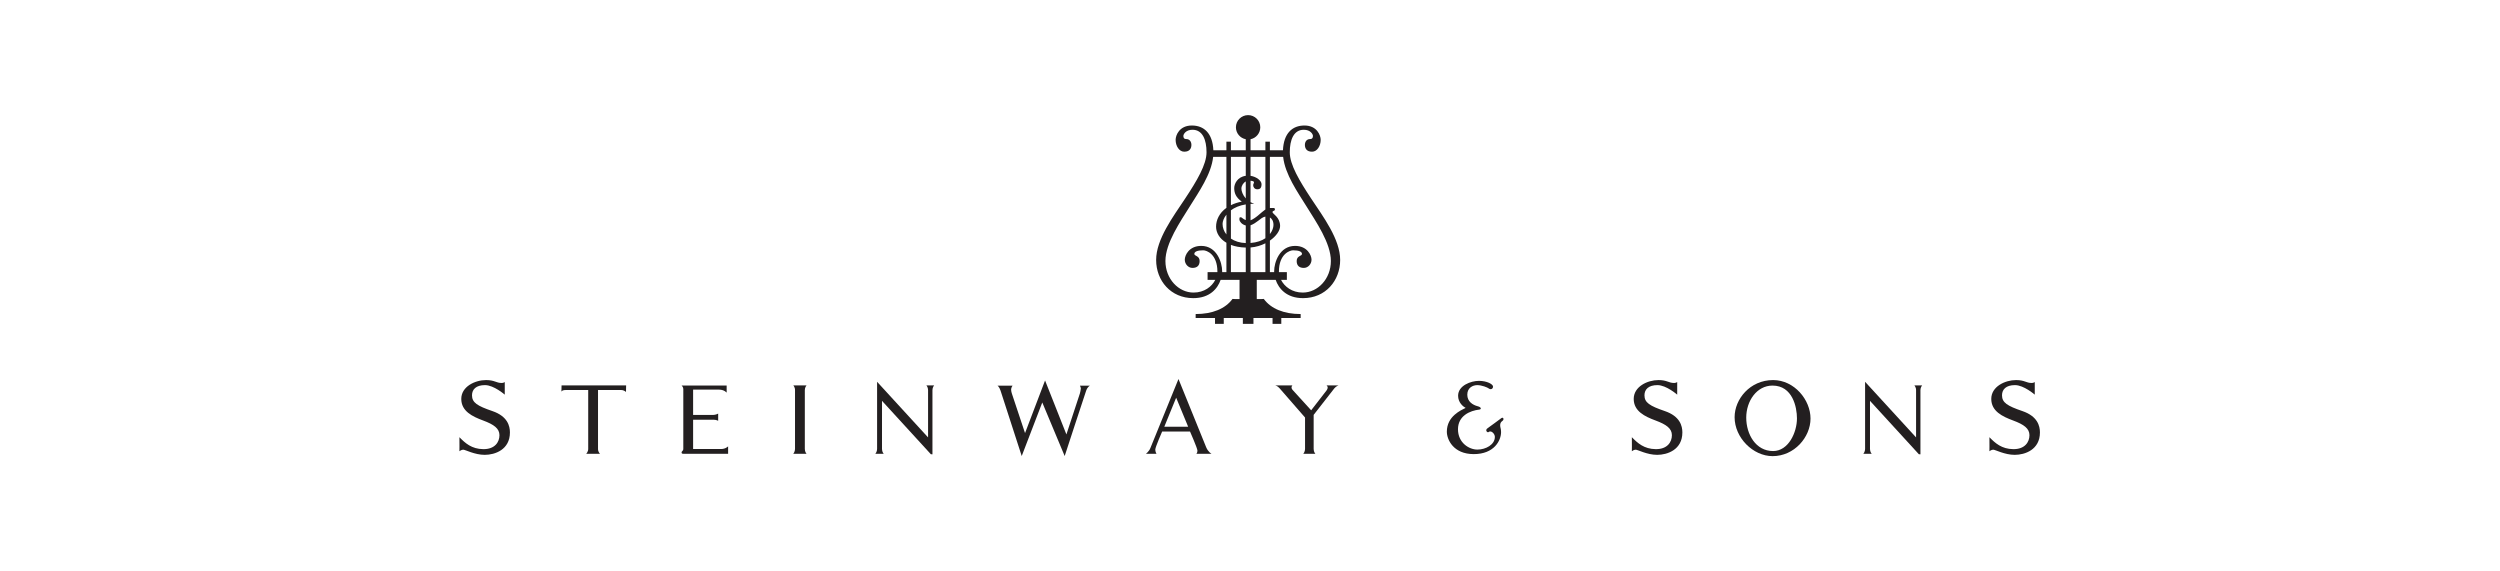 <?xml version="1.0" encoding="iso-8859-1"?>
<!-- Created with Inkscape (http://www.inkscape.org/) -->
<svg height="80" id="svg2662" inkscape:output_extension="org.inkscape.output.svg.inkscape" inkscape:version="0.46" sodipodi:docname="Steinway_and_Sons_Logo.svg" sodipodi:version="0.32" version="1.0" viewBox="-87.5 -20.0 525.0 120.0" width="350" xmlns="http://www.w3.org/2000/svg" xmlns:cc="http://creativecommons.org/ns#" xmlns:dc="http://purl.org/dc/elements/1.1/" xmlns:inkscape="http://www.inkscape.org/namespaces/inkscape" xmlns:rdf="http://www.w3.org/1999/02/22-rdf-syntax-ns#" xmlns:sodipodi="http://sodipodi.sourceforge.net/DTD/sodipodi-0.dtd" xmlns:svg="http://www.w3.org/2000/svg">
	
	
  
	
	
	
  
	
	<sodipodi:namedview bordercolor="#666666" borderopacity="1.0" gridtolerance="10.0" guidetolerance="10.0" id="base" inkscape:current-layer="svg2662" inkscape:cx="170.64168" inkscape:cy="37.5" inkscape:pageopacity="0.0" inkscape:pageshadow="2" inkscape:window-height="701" inkscape:window-width="1126" inkscape:window-x="0" inkscape:window-y="22" inkscape:zoom="1.9155833" objecttolerance="10.0" pagecolor="#ffffff" showgrid="false"/>
	
	
  
	
	<defs id="defs2664">
		
		
    
		
		<inkscape:perspective id="perspective24" inkscape:persp3d-origin="141.73228 : 25 : 1" inkscape:vp_x="0 : 37.5 : 1" inkscape:vp_y="0 : 1000 : 0" inkscape:vp_z="283.46457 : 37.5 : 1" sodipodi:type="inkscape:persp3d"/>
		
		
  
	
	</defs>
	
	
  
	
	<g id="g2428" transform="matrix(1.289,0,0,1.289,-3.968,-8.356)">
		
		
    
		
		<path animation_id="0" d="M 151.308,53.752 C 151.308,53.752 151.502,53.891 151.502,54.106 C 151.502,54.322 151.308,54.583 151.308,54.583 L 148.808,57.811 L 145.919,54.639 C 145.919,54.639 145.606,54.355 145.606,54.117 C 145.606,53.88 145.757,53.752 145.757,53.752 L 142.95,53.752 C 142.95,53.752 143.338,53.836 143.662,54.225 C 143.986,54.614 147.81,58.987 147.81,58.987 C 147.81,58.987 147.81,63.877 147.81,64.118 C 147.81,64.571 147.528,64.895 147.528,64.895 L 149.493,64.895 C 149.493,64.895 149.213,64.615 149.213,64.118 C 149.213,63.84 149.213,58.556 149.213,58.556 C 149.213,58.556 152.28,54.604 152.582,54.236 C 152.885,53.869 153.273,53.752 153.273,53.752 L 151.308,53.752" id="path2506" style="fill:#231f20;fill-opacity:1;fill-rule:nonzero;stroke:none"/>
		
		
    
		
		<path animation_id="1" d="M 124.881,60.489 L 126.812,55.759 L 128.767,60.489 L 124.881,60.489 z M 123.605,64.895 C 123.605,64.895 123.411,64.593 123.411,64.204 C 123.411,63.815 124.533,61.266 124.533,61.266 L 129.07,61.266 C 129.07,61.266 130.28,64.01 130.28,64.377 C 130.28,64.744 130.107,64.895 130.107,64.895 L 132.568,64.895 C 132.568,64.895 132.028,64.615 131.704,63.837 C 131.381,63.06 127.191,52.714 127.191,52.714 C 127.191,52.714 122.806,63.449 122.612,63.966 C 122.417,64.485 121.898,64.895 121.898,64.895 L 123.605,64.895" id="path2508" style="fill:#231f20;fill-opacity:1;fill-rule:nonzero;stroke:none"/>
		
		
    
		
		<path animation_id="2" d="M 97.699,53.794 C 97.699,53.794 97.981,53.945 98.197,54.593 C 98.413,55.241 101.652,65.263 101.652,65.263 L 105.001,56.536 L 108.651,65.263 C 108.651,65.263 111.912,55.284 112.15,54.614 C 112.387,53.945 112.776,53.794 112.776,53.794 L 111.135,53.794 C 111.135,53.794 111.286,54.096 111.286,54.269 C 111.286,54.441 111.135,55.046 111.135,55.046 L 108.932,61.742 L 105.454,52.951 L 102.192,61.526 L 100.12,55.305 C 100.12,55.305 99.924,54.788 99.924,54.441 C 99.924,54.096 100.162,53.794 100.162,53.794 L 97.699,53.794" id="path2510" style="fill:#231f20;fill-opacity:1;fill-rule:nonzero;stroke:none"/>
		
		
    
		
		<path animation_id="3" d="M 86.114,53.75 C 86.114,53.75 86.394,54.031 86.394,54.506 C 86.394,54.841 86.394,59.535 86.394,62.227 L 78.089,53.167 C 78.089,53.167 78.089,63.664 78.089,64.118 C 78.089,64.571 77.809,64.895 77.809,64.895 L 79.171,64.895 C 79.171,64.895 78.889,64.615 78.889,64.118 C 78.889,63.864 78.891,56.273 78.891,56.273 L 86.857,64.974 L 87.108,64.981 C 87.108,64.981 87.108,54.96 87.108,54.506 C 87.108,54.053 87.388,53.75 87.388,53.75 L 86.114,53.75" id="path2512" style="fill:#231f20;fill-opacity:1;fill-rule:nonzero;stroke:none"/>
		
		
    
		
		<path animation_id="4" d="M 64.436,53.75 L 66.596,53.75 C 66.596,53.75 66.316,54.053 66.316,54.506 C 66.316,54.96 66.316,63.621 66.316,64.118 C 66.316,64.615 66.596,64.895 66.596,64.895 L 64.436,64.895 C 64.436,64.895 64.717,64.571 64.717,64.118 C 64.717,63.664 64.717,54.981 64.717,54.506 C 64.717,54.031 64.436,53.75 64.436,53.75" id="path2514" style="fill:#231f20;fill-opacity:1;fill-rule:nonzero;stroke:none"/>
		
		
    
		
		<path animation_id="5" d="M 46.237,53.773 L 53.581,53.773 L 53.581,54.939 C 53.581,54.939 53.192,54.441 52.328,54.441 C 51.463,54.441 48.116,54.441 48.116,54.441 L 48.116,58.568 C 48.116,58.568 50.967,58.568 51.377,58.568 C 51.788,58.568 52.198,58.351 52.198,58.351 L 52.198,59.517 C 52.198,59.517 51.896,59.345 51.399,59.345 C 50.902,59.345 48.116,59.345 48.116,59.345 L 48.116,64.118 C 48.116,64.118 51.982,64.118 52.694,64.118 C 53.408,64.118 53.818,63.686 53.818,63.686 L 53.818,64.895 C 53.818,64.895 46.756,64.895 46.539,64.895 C 46.323,64.895 46.237,64.853 46.237,64.657 C 46.237,64.464 46.518,64.442 46.518,64.096 C 46.518,63.751 46.518,54.657 46.518,54.334 C 46.518,54.01 46.237,53.773 46.237,53.773" id="path2516" style="fill:#231f20;fill-opacity:1;fill-rule:nonzero;stroke:none"/>
		
		
    
		
		<path animation_id="6" d="M 26.684,53.75 L 37.203,53.75 L 37.182,54.83 C 37.182,54.83 36.901,54.506 36.361,54.506 C 35.821,54.506 32.624,54.506 32.624,54.506 C 32.624,54.506 32.624,63.621 32.624,64.118 C 32.624,64.615 32.948,64.895 32.948,64.895 L 30.702,64.895 C 30.702,64.895 31.026,64.571 31.026,64.118 C 31.026,63.664 31.026,54.506 31.026,54.506 C 31.026,54.506 28.046,54.506 27.376,54.506 C 26.707,54.506 26.663,54.788 26.663,54.788 L 26.684,53.75" id="path2518" style="fill:#231f20;fill-opacity:1;fill-rule:nonzero;stroke:none"/>
		
		
    
		
		<path animation_id="7" d="M 14.384,52.886 C 15.788,52.886 16.026,53.361 16.933,53.361 C 17.214,53.361 17.429,53.21 17.429,53.21 L 17.429,55.263 C 17.429,55.263 15.658,53.708 14.212,53.708 C 12.764,53.708 12.094,54.399 12.094,55.37 C 12.094,56.559 12.959,57.099 15.421,57.94 C 17.883,58.782 18.272,60.36 18.272,61.417 C 18.272,64.248 15.809,65.069 14.168,65.069 C 12.527,65.069 10.993,64.226 10.669,64.226 C 10.346,64.226 10.043,64.485 10.043,64.485 C 10.043,64.485 10.064,63.124 10.043,62.195 C 10.972,63.146 12.031,64.118 13.931,64.14 C 15.832,64.161 16.566,62.972 16.566,61.871 C 16.566,60.77 15.658,60.123 13.909,59.474 C 12.159,58.826 10.346,57.962 10.346,55.954 C 10.346,53.945 12.592,52.886 14.384,52.886" id="path2520" style="fill:#231f20;fill-opacity:1;fill-rule:nonzero;stroke:none"/>
		
		
    
		
		<path animation_id="8" d="M 148.823,23.339 C 146.88,20.401 145.323,17.785 145.323,15.779 C 145.323,13.773 145.947,12.107 147.613,12.107 C 148.693,12.107 149.096,12.834 149.096,13.106 C 149.096,13.379 149.012,13.619 148.635,13.619 C 148.043,13.619 147.786,14.098 147.786,14.57 C 147.786,15.074 148.013,15.681 148.952,15.681 C 149.781,15.681 150.359,14.748 150.359,13.749 C 150.359,13.025 149.76,11.414 147.713,11.414 C 145.753,11.414 144.329,12.659 144.212,15.45 L 142.084,15.45 L 142.084,14.051 L 141.35,14.051 L 141.35,15.45 L 138.931,15.45 L 138.931,13.649 C 139.836,13.464 140.517,12.664 140.517,11.705 C 140.517,10.61 139.628,9.721 138.533,9.721 C 137.437,9.721 136.548,10.61 136.548,11.705 C 136.548,12.67 137.239,13.473 138.153,13.65 L 138.153,15.45 L 135.733,15.45 L 135.733,14.051 L 135,14.051 L 135,15.45 L 132.872,15.45 C 132.755,12.659 131.331,11.414 129.371,11.414 C 127.323,11.414 126.725,13.025 126.725,13.749 C 126.725,14.748 127.302,15.681 128.131,15.681 C 129.071,15.681 129.297,15.074 129.297,14.57 C 129.297,14.098 129.041,13.619 128.45,13.619 C 128.072,13.619 127.988,13.379 127.988,13.106 C 127.988,12.834 128.389,12.107 129.471,12.107 C 131.136,12.107 131.76,13.773 131.76,15.779 C 131.76,17.785 130.204,20.401 128.261,23.339 C 126.317,26.276 123.552,29.948 123.552,33.318 C 123.552,36.688 125.928,39.538 129.6,39.538 C 132.302,39.538 133.575,37.971 134.06,36.557 L 137.138,36.557 L 137.138,39.685 C 136.547,39.689 135.993,39.688 135.993,39.667 C 134.827,41.266 132.709,42.13 129.988,42.13 L 129.988,42.778 L 133.142,42.778 L 133.142,43.729 L 134.567,43.729 L 134.567,42.778 L 137.678,42.778 L 137.678,43.729 L 139.406,43.729 L 139.406,42.778 L 142.516,42.778 L 142.516,43.729 L 143.942,43.729 L 143.942,42.778 L 147.095,42.778 L 147.095,42.13 C 144.373,42.13 142.257,41.266 141.091,39.667 C 141.091,39.688 140.537,39.689 139.946,39.685 L 139.946,36.557 L 143.024,36.557 C 143.51,37.971 144.782,39.538 147.483,39.538 C 151.156,39.538 153.532,36.688 153.532,33.318 C 153.532,29.948 150.767,26.276 148.823,23.339 z M 141.35,16.524 L 141.35,25.094 C 141.042,25.329 140.584,25.685 140.291,25.953 C 139.912,26.296 139.343,26.705 138.931,26.859 L 138.931,24.181 C 139.126,24.169 139.325,24.16 139.536,24.16 C 139.312,24.095 139.114,24.006 138.931,23.906 L 138.931,20.414 C 139.252,20.439 139.492,20.504 139.492,20.66 C 139.492,20.876 139.362,20.876 139.362,21.157 C 139.362,21.438 139.578,21.805 140.032,21.805 C 140.486,21.805 140.723,21.589 140.723,20.962 C 140.723,20.41 139.897,19.756 138.931,19.611 L 138.931,16.524 L 141.35,16.524 z M 138.931,27.668 C 139.371,27.52 139.852,27.19 140.162,26.946 C 140.524,26.66 140.919,26.324 141.35,26.249 L 141.35,29.777 C 140.776,30.17 139.989,30.471 138.931,30.552 L 138.931,27.668 z M 138.153,23.294 C 137.657,22.74 137.441,22.086 137.441,21.698 C 137.441,21.214 137.776,20.733 138.153,20.517 L 138.153,23.294 z M 138.153,26.82 C 137.951,26.744 137.776,26.642 137.678,26.558 C 137.505,26.406 137.441,26.363 137.267,26.363 C 137.095,26.363 137.116,26.535 137.116,26.773 C 137.116,26.976 137.468,27.543 138.153,27.701 L 138.153,30.566 C 137.168,30.534 136.352,30.26 135.733,29.837 L 135.733,25.229 C 136.312,24.797 137.1,24.436 138.153,24.266 L 138.153,26.82 z M 135,29.161 C 134.591,28.649 134.373,28.047 134.373,27.442 C 134.373,27.069 134.554,26.497 135,25.935 L 135,29.161 z M 138.153,31.3 L 138.153,35.305 L 135.733,35.305 L 135.733,30.867 C 136.397,31.12 137.203,31.275 138.153,31.3 z M 138.931,31.286 C 139.826,31.214 140.647,30.96 141.35,30.604 L 141.35,35.305 L 138.931,35.305 L 138.931,31.286 z M 142.084,26.394 C 142.403,26.586 142.667,26.969 142.667,27.615 C 142.667,28.023 142.496,28.579 142.084,29.1 L 142.084,26.394 z M 138.153,16.524 L 138.153,19.609 C 136.786,19.791 136.273,20.918 136.273,21.611 C 136.273,22.366 136.512,23.122 137.505,23.814 C 136.823,23.942 136.238,24.144 135.733,24.392 L 135.733,16.524 L 138.153,16.524 z M 129.471,34.614 C 130.161,34.614 130.637,34.29 130.637,33.49 C 130.637,32.615 129.772,32.703 129.772,32.335 C 129.772,31.968 130.272,31.746 131.22,31.746 C 131.781,31.746 133.531,32.367 133.531,35.219 C 133.531,35.246 133.527,35.276 133.526,35.305 L 131.932,35.305 L 131.932,36.557 L 133.187,36.557 C 132.625,37.667 131.389,38.631 129.643,38.631 C 127.202,38.631 125.063,36.406 125.063,33.49 C 125.063,30.574 127.483,27.098 129.038,24.591 C 130.475,22.277 132.533,19.364 132.839,16.524 L 135,16.524 L 135,24.83 C 133.834,25.665 133.315,26.82 133.315,27.896 C 133.315,28.86 133.863,29.851 135,30.516 L 135,35.305 L 134.303,35.305 C 134.304,35.261 134.308,35.216 134.308,35.175 C 134.308,33.706 133.423,31.027 130.896,31.027 C 128.908,31.027 128.217,32.561 128.217,33.274 C 128.217,33.987 128.78,34.614 129.471,34.614 z M 147.441,38.631 C 145.693,38.631 144.459,37.667 143.897,36.557 L 144.848,36.557 L 144.848,35.305 L 143.558,35.305 C 143.557,35.276 143.553,35.246 143.553,35.219 C 143.553,32.367 145.302,31.746 145.864,31.746 C 146.812,31.746 147.311,31.968 147.311,32.335 C 147.311,32.703 146.447,32.615 146.447,33.49 C 146.447,34.29 146.922,34.614 147.613,34.614 C 148.304,34.614 148.866,33.987 148.866,33.274 C 148.866,32.561 148.174,31.027 146.188,31.027 C 143.661,31.027 142.776,33.706 142.776,35.175 C 142.776,35.216 142.78,35.261 142.781,35.305 L 142.084,35.305 L 142.084,30.165 C 143.112,29.45 143.747,28.53 143.747,27.788 C 143.747,26.363 142.516,25.779 142.516,25.564 C 142.516,25.348 142.602,25.348 142.732,25.304 C 142.862,25.261 142.905,25.175 142.905,25.045 C 142.905,24.915 142.797,24.851 142.667,24.851 C 142.598,24.851 142.327,24.851 142.084,24.851 L 142.084,16.524 L 144.243,16.524 C 144.549,19.364 146.609,22.277 148.046,24.591 C 149.601,27.098 152.019,30.574 152.019,33.49 C 152.019,36.406 149.882,38.631 147.441,38.631" id="path2522" style="fill:#231f20;fill-opacity:1;fill-rule:nonzero;stroke:none"/>
		
		
    
		
		<path animation_id="9" d="M 205.396,52.886 C 206.799,52.886 207.037,53.361 207.943,53.361 C 208.225,53.361 208.441,53.21 208.441,53.21 L 208.441,55.263 C 208.441,55.263 206.669,53.708 205.222,53.708 C 203.776,53.708 203.106,54.399 203.106,55.37 C 203.106,56.559 203.97,57.099 206.432,57.94 C 208.894,58.782 209.283,60.36 209.283,61.417 C 209.283,64.248 206.821,65.069 205.179,65.069 C 203.537,65.069 202.005,64.226 201.679,64.226 C 201.356,64.226 201.053,64.485 201.053,64.485 C 201.053,64.485 201.076,63.124 201.053,62.195 C 201.982,63.146 203.041,64.118 204.942,64.14 C 206.842,64.161 207.577,62.972 207.577,61.871 C 207.577,60.77 206.669,60.123 204.919,59.474 C 203.171,58.826 201.356,57.962 201.356,55.954 C 201.356,53.945 203.602,52.886 205.396,52.886" id="path2524" style="fill:#231f20;fill-opacity:1;fill-rule:nonzero;stroke:none"/>
		
		
    
		
		<path animation_id="10" d="M 263.647,52.886 C 265.052,52.886 265.289,53.361 266.196,53.361 C 266.477,53.361 266.693,53.21 266.693,53.21 L 266.693,55.263 C 266.693,55.263 264.922,53.708 263.474,53.708 C 262.027,53.708 261.358,54.399 261.358,55.37 C 261.358,56.559 262.222,57.099 264.685,57.94 C 267.147,58.782 267.536,60.36 267.536,61.417 C 267.536,64.248 265.073,65.069 263.432,65.069 C 261.789,65.069 260.256,64.226 259.932,64.226 C 259.608,64.226 259.306,64.485 259.306,64.485 C 259.306,64.485 259.328,63.124 259.306,62.195 C 260.235,63.146 261.293,64.118 263.193,64.14 C 265.094,64.161 265.829,62.972 265.829,61.871 C 265.829,60.77 264.922,60.123 263.172,59.474 C 261.423,58.826 259.608,57.962 259.608,55.954 C 259.608,53.945 261.854,52.886 263.647,52.886" id="path2526" style="fill:#231f20;fill-opacity:1;fill-rule:nonzero;stroke:none"/>
		
		
    
		
		<path animation_id="11" d="M 247.075,53.75 C 247.075,53.75 247.356,54.031 247.356,54.506 C 247.356,54.841 247.356,59.535 247.356,62.227 L 239.051,53.167 C 239.051,53.167 239.051,63.664 239.051,64.118 C 239.051,64.571 238.769,64.895 238.769,64.895 L 240.131,64.895 C 240.131,64.895 239.85,64.615 239.85,64.118 C 239.85,63.864 239.851,56.273 239.851,56.273 L 247.817,64.974 L 248.068,64.981 C 248.068,64.981 248.068,54.96 248.068,54.506 C 248.068,54.053 248.35,53.75 248.35,53.75 L 247.075,53.75" id="path2528" style="fill:#231f20;fill-opacity:1;fill-rule:nonzero;stroke:none"/>
		
		
    
		
		<path animation_id="12" d="M 227.951,59.13 C 227.951,61.415 226.566,64.451 224.062,64.451 C 221.242,64.451 219.688,61.727 219.688,59.008 C 219.688,56.288 221.413,53.784 223.964,53.784 C 227.244,53.784 227.951,57.307 227.951,59.13 z M 224.062,52.886 C 220.297,52.886 217.793,55.998 217.793,58.936 C 217.793,62.265 220.785,65.279 223.989,65.279 C 227.513,65.279 230.16,62.191 230.16,59.155 C 230.16,56.119 227.536,52.886 224.062,52.886" id="path2530" style="fill:#231f20;fill-opacity:1;fill-rule:nonzero;stroke:none"/>
		
		
    
		
		<path animation_id="13" d="M 176.143,53.015 C 174.834,53.015 172.746,53.774 172.746,55.439 C 172.746,56.555 173.568,57.211 173.97,57.42 C 173.232,57.799 170.912,58.766 170.912,61.3 C 170.912,62.566 171.964,64.949 175.297,64.949 C 178.631,64.949 179.746,62.727 179.746,61.361 C 179.746,60.794 179.601,60.625 179.601,60.289 C 179.601,59.951 179.665,59.76 179.978,59.53 C 180.293,59.3 180.106,58.855 179.79,59.087 C 179.473,59.32 177.869,60.52 177.576,60.71 C 177.282,60.899 177.302,61.11 177.386,61.237 C 177.471,61.366 177.617,61.428 177.701,61.364 C 177.785,61.3 177.828,61.259 177.997,61.259 C 178.313,61.259 178.734,61.703 178.734,62.145 C 178.734,63.409 177.257,64.211 175.887,64.211 C 174.518,64.211 172.726,63.095 172.726,60.901 C 172.726,58.708 174.682,57.865 176.204,57.696 C 176.548,57.657 176.582,57.315 175.928,57.148 C 175.155,56.946 174.243,56.409 174.243,55.27 C 174.243,54.131 175.149,53.711 175.867,53.711 C 176.584,53.711 177.512,54.068 177.787,54.279 C 178.063,54.491 178.438,54.325 178.438,53.944 C 178.438,53.564 177.451,53.015 176.143,53.015" id="path2532" style="fill:#231f20;fill-opacity:1;fill-rule:nonzero;stroke:none"/>
		
		
  
	
	</g>
	
	


</svg>

